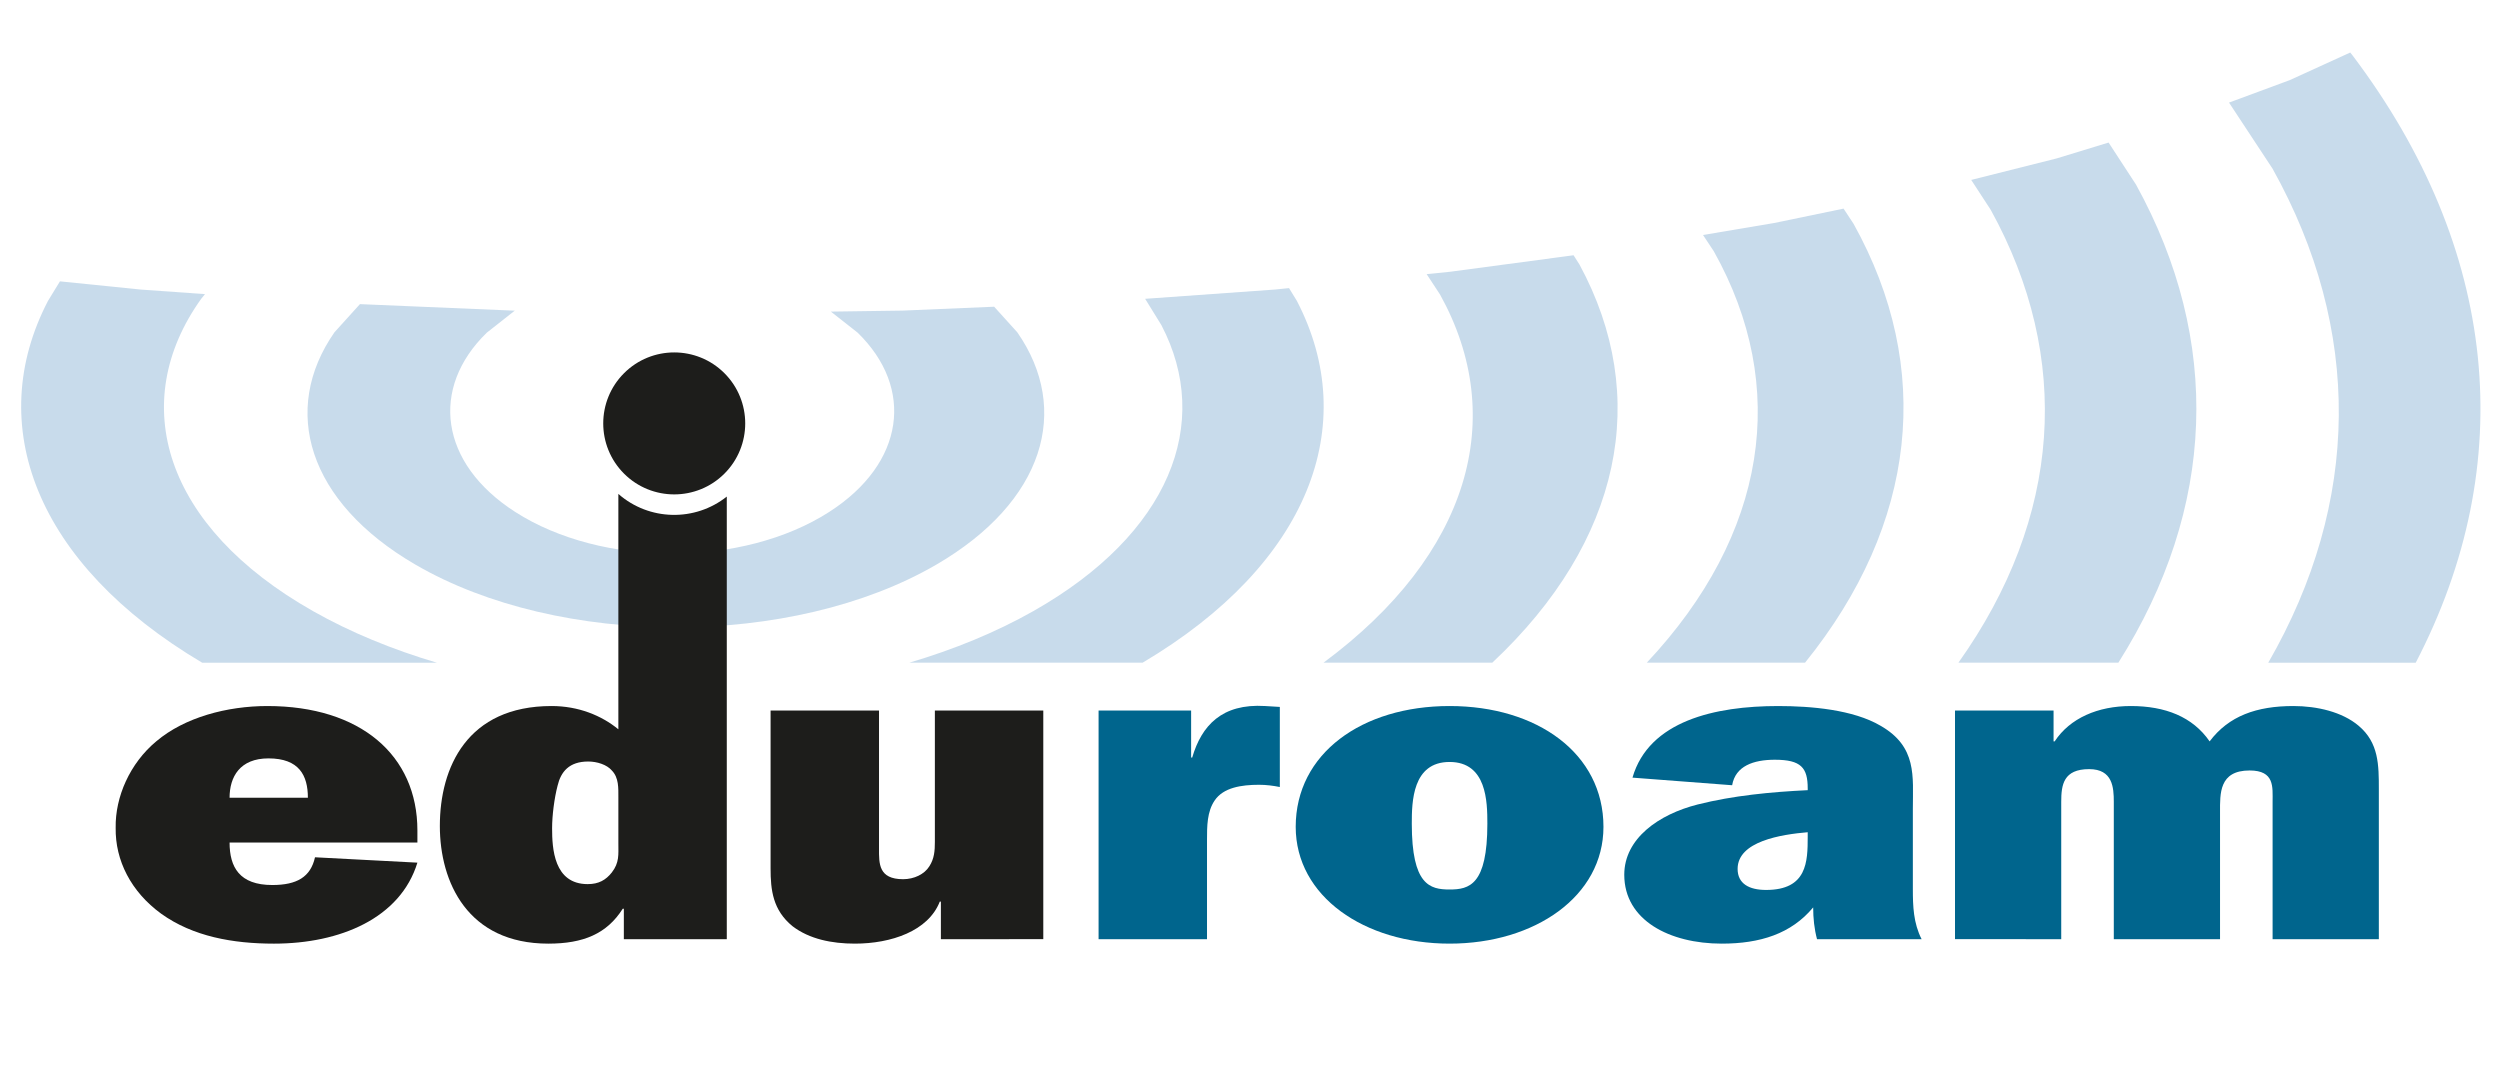 <?xml version="1.0" encoding="utf-8"?>
<!-- Generator: Adobe Illustrator 16.0.3, SVG Export Plug-In . SVG Version: 6.00 Build 0)  -->
<!DOCTYPE svg PUBLIC "-//W3C//DTD SVG 1.1//EN" "http://www.w3.org/Graphics/SVG/1.1/DTD/svg11.dtd">
<svg version="1.1" id="Layer_1" xmlns="http://www.w3.org/2000/svg" xmlns:xlink="http://www.w3.org/1999/xlink" x="0px" y="0px"
	 width="625.32px" height="271.28px" viewBox="45 28 535 215" enable-background="new 0 0 625.32 271.28" xml:space="preserve">
<g>
	<g>
		<path fill-rule="evenodd" clip-rule="evenodd" fill="#C8DBEB" d="M189.636,153.706c-20.184,0-40.368-4.479-55.744-13.43
			c-23.087-13.433-28.858-33.142-17.319-49.712l5.452-6.028l32.694,1.383l0.45,0.003l-5.995,4.722
			c-12.173,11.837-10.147,27.944,6.078,38.361c9.274,5.955,21.438,8.935,33.601,8.935s24.327-2.98,33.597-8.935
			c16.223-10.417,18.255-26.524,6.085-38.361l-5.731-4.507l15.383-0.218l19.563-0.828l4.948,5.473
			c11.54,16.571,5.769,36.28-17.308,49.712C230.004,149.228,209.82,153.706,189.636,153.706L189.636,153.706z"/>
		<path fill-rule="evenodd" clip-rule="evenodd" fill="#C8DBEB" d="M322.532,83.844l-1.678-2.737l-3.027,0.308l-27.767,1.982
			l3.482,5.639c10.966,20.993,1.826,44.641-27.419,61.199c-8.01,4.535-16.971,8.201-26.509,11.027h49.914
			C325.274,140.056,336.296,110.312,322.532,83.844z"/>
		<path fill-rule="evenodd" clip-rule="evenodd" fill="#C8DBEB" d="M88.271,161.274H138.5c-9.539-2.826-18.494-6.504-26.505-11.039
			c-31.911-18.062-39.881-44.563-23.929-66.852l0.806-0.988l-13.796-0.981l-17.248-1.752l-2.559,4.181
			C41.502,110.315,52.515,140.067,88.271,161.274z"/>
		<path fill-rule="evenodd" clip-rule="evenodd" fill="#C8DBEB" d="M328.233,161.263h36.12
			c27.727-26.009,33.962-56.979,18.651-85.21l-1.264-1.979l-26.398,3.531l-5.039,0.511l2.867,4.367
			C367.812,108.875,359.482,138.116,328.233,161.263z"/>
		<path fill-rule="evenodd" clip-rule="evenodd" fill="#C8DBEB" d="M397.418,161.263h33.863
			c24.032-29.759,27.52-63.101,10.394-93.895l-2.154-3.273l-14.82,3.074l-15.256,2.57l2.307,3.48
			C428,102.212,423.202,133.791,397.418,161.263z"/>
		<path fill-rule="evenodd" clip-rule="evenodd" fill="#C8DBEB" d="M464.104,161.263h34.226
			c20.901-33.05,22.187-68.897,3.791-102.282l-5.883-9.024l-11.102,3.394l-18.295,4.604l4.186,6.42
			C488.512,96.066,486.184,130.226,464.104,161.263z"/>
		<path fill-rule="evenodd" clip-rule="evenodd" fill="#C8DBEB" d="M530.409,161.274h31.555
			c22.219-42.705,17.723-88.588-13.543-130.001l-0.475-0.581l-12.936,5.904l-13,4.809l9.324,14.155
			C550.54,90.02,550.216,126.894,530.409,161.274z"/>
	</g>
	<g>
		<g>
			<g>
				<g>
					<path fill="#1D1D1B" d="M134.324,204.058c-3.633,11.875-16.523,17.332-30.703,17.332c-8.789,0-17.343-1.531-24.14-6.414
						c-6.445-4.693-9.843-11.396-9.727-18.387c-0.117-6.607,3.047-13.789,8.672-18.48c6.094-5.172,15.234-7.566,23.789-7.566
						c19.922,0,32.109,10.535,32.109,26.621v2.586H94.13c0,5.268,2.109,9.096,9.14,9.096c5.273,0,8.203-1.723,9.141-5.936
						L134.324,204.058z M110.887,190.173c0-4.789-1.875-8.426-8.438-8.426c-6.094,0-8.32,3.926-8.32,8.426H110.887z"/>
					<path fill="#1D1D1B" d="M177.33,125.151v50.371c-3.632-2.969-8.554-4.98-14.296-4.98c-18.046,0-23.906,13.119-23.906,25.664
						c0,12.066,5.977,25.184,23.202,25.184c7.5,0,12.539-2.105,15.938-7.469h0.234v6.512h22.031v-94.714
						C193.727,131.128,183.925,130.939,177.33,125.151z M175.924,206.165c-1.29,1.627-2.813,2.488-5.157,2.488
						c-7.265,0-7.617-7.66-7.617-11.969c0-2.682,0.469-6.416,1.173-9.098c0.702-2.967,2.46-5.17,6.562-5.17
						c1.875,0,3.984,0.67,5.04,1.914c1.523,1.533,1.406,3.832,1.406,5.746v9.863C177.33,202.335,177.564,204.058,175.924,206.165z"
						/>
					<path fill="#1D1D1B" d="M246.35,220.433v-8.043h-0.234c-2.461,6.32-10.43,9-18.164,9c-4.922,0-9.727-0.957-13.358-3.734
						c-4.22-3.447-4.688-7.756-4.688-12.352v-33.803h23.203v29.588c0,3.16-0.117,6.512,5.155,6.512c2.345,0,4.571-1.053,5.626-2.775
						c1.055-1.629,1.172-3.352,1.172-5.172v-28.152h23.202v48.932H246.35z"/>
					<path fill-rule="evenodd" clip-rule="evenodd" fill="#00658D" d="M300.136,181.556c1.992-6.799,6.327-11.588,15.585-11.014
						l3.162,0.191v17.143c-1.404-0.289-2.928-0.48-4.451-0.48c-3.75,0-7.617,0.576-9.491,3.354
						c-1.641,2.393-1.641,5.553-1.641,8.426v21.258h-23.203v-48.932h19.804v10.055H300.136z"/>
					<path fill-rule="evenodd" clip-rule="evenodd" fill="#00658D" d="M388.14,196.397c0,14.842-14.648,24.992-32.93,24.992
						s-32.928-10.15-32.928-24.992c0-15.705,14.18-25.855,32.928-25.855C373.96,170.542,388.14,180.692,388.14,196.397z
						 M347.124,195.728c0,13.117,3.867,14.076,8.086,14.076s8.086-0.959,8.086-14.076c0-4.691-0.117-13.215-8.086-13.215
						S347.124,191.036,347.124,195.728z"/>
					<path fill-rule="evenodd" clip-rule="evenodd" fill="#00658D" d="M433.841,220.433c-0.588-2.201-0.822-4.5-0.822-6.799
						c-4.686,5.65-11.365,7.756-19.568,7.756c-11.133,0-20.859-4.979-20.859-14.746c0-7.756,7.383-12.926,15.703-15.033
						c7.617-1.916,15.703-2.682,23.555-3.064v-0.383c0-4.406-1.406-6.129-7.031-6.129c-4.57,0-8.438,1.34-9.141,5.457l-21.328-1.627
						c3.516-12.16,17.695-15.322,31.172-15.322c7.031,0,16.055,0.768,21.912,4.215c7.852,4.5,6.916,10.82,6.916,17.811v17.141
						c0,3.639,0.115,7.277,1.873,10.725H433.841z M431.849,197.548c-5.625,0.479-15,1.914-15,7.852c0,3.16,2.461,4.5,6.094,4.5
						c8.789,0,8.906-6.033,8.906-11.395V197.548z"/>
					<path fill-rule="evenodd" clip-rule="evenodd" fill="#00658D" d="M484.462,171.501v6.607h0.234
						c3.281-4.98,9.258-7.566,16.289-7.566c7.383,0,13.24,2.299,16.875,7.566c4.102-5.459,10.078-7.566,17.928-7.566
						c5.039,0,10.43,1.244,13.947,4.215c4.336,3.639,4.336,8.428,4.336,13.598v32.078h-22.736v-29.396
						c0-3.16,0.469-6.705-4.92-6.705c-6.563,0-6.328,4.98-6.328,8.906v27.195h-22.734v-29.396c0-3.064-0.234-6.992-5.273-6.992
						c-5.508,0-5.977,3.352-5.977,6.992v29.396H463.37v-48.932H484.462z"/>
				</g>
				<path fill-rule="evenodd" clip-rule="evenodd" fill="#1D1D1B" d="M200.03,120.806c-5.931,5.93-15.558,5.93-21.488,0
					c-5.931-5.93-5.931-15.557,0-21.488c5.931-5.929,15.558-5.929,21.488,0C205.96,105.249,205.96,114.875,200.03,120.806
					L200.03,120.806z"/>
			</g>
		</g>
	</g>
</g>
</svg>
